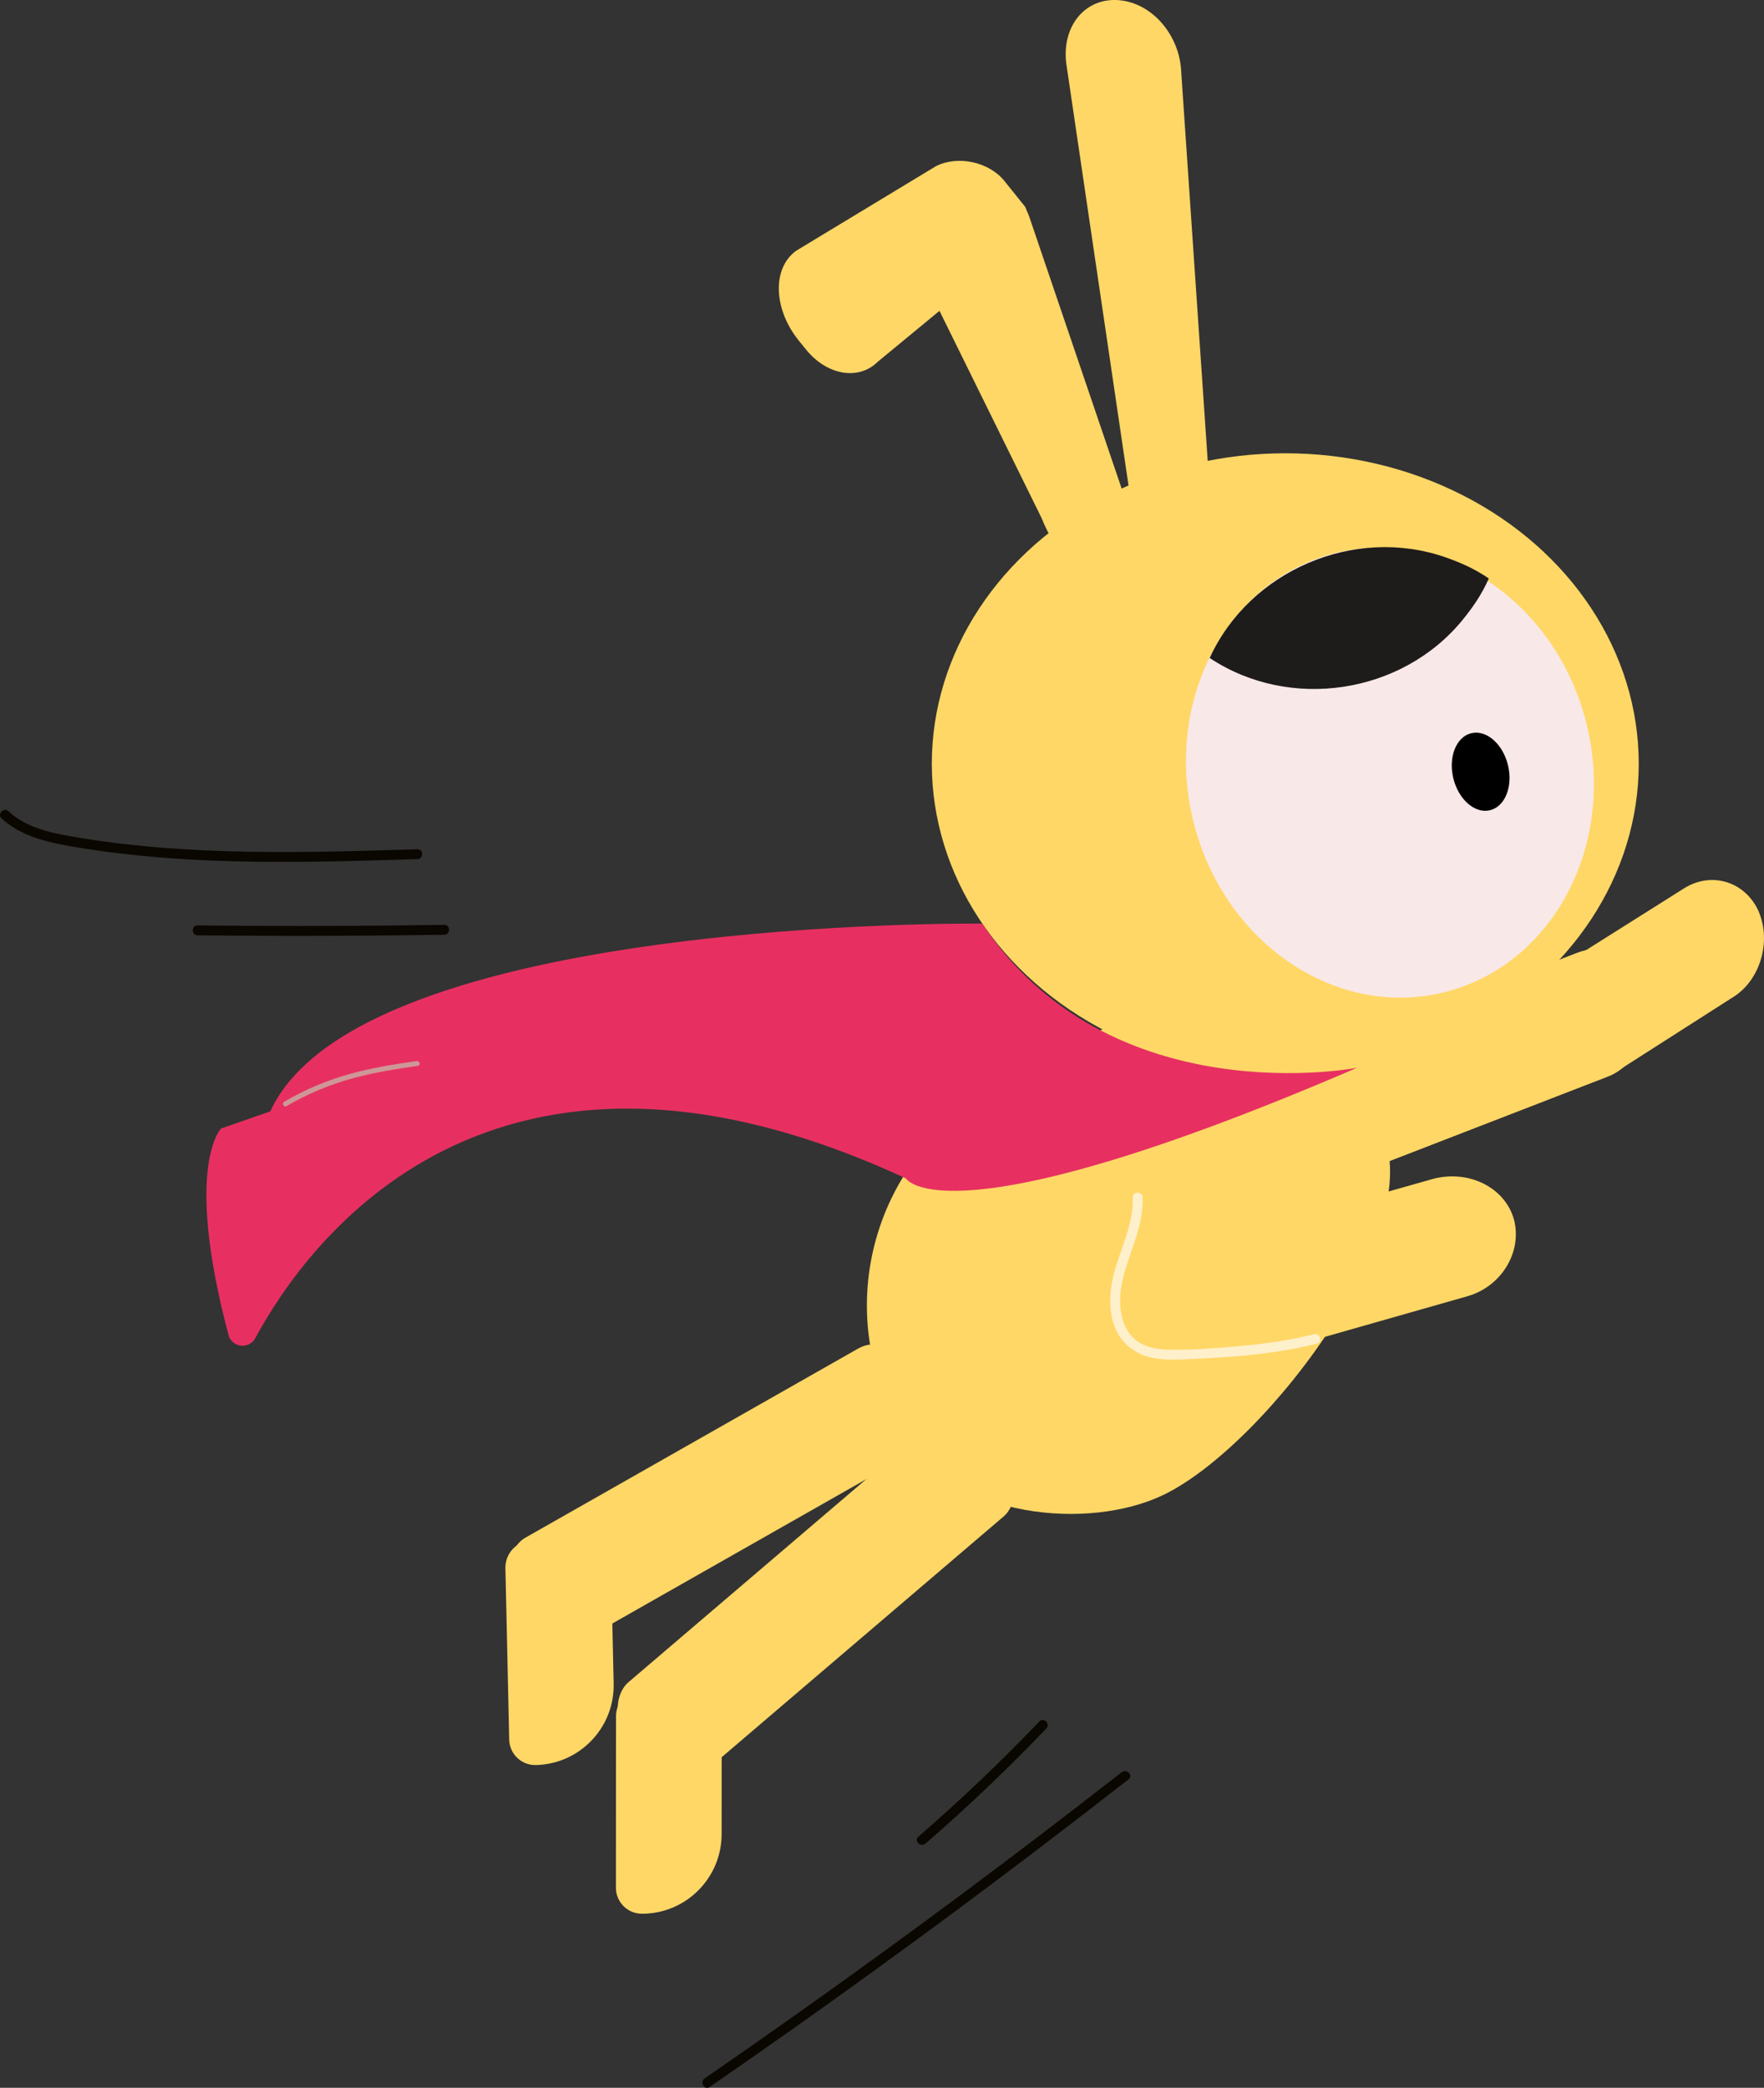 <?xml version="1.0" encoding="UTF-8"?>
<svg id="b" data-name="圖層 2" xmlns="http://www.w3.org/2000/svg" viewBox="0 0 534.15 632.17">
  <rect x="0" y="0" width="534.15" height="632.17" fill="#333333" stroke="none"/>
  <defs>
    <style>
      .d {
        fill: #e73061;
      }

      .e {
        fill: #ce9797;
      }

      .f {
        fill: #0a0700;
      }

      .g {
        fill: #f9e8e8;
      }

      .h {
        fill: #fff0cc;
      }

      .i {
        fill: #1e1b1b;
      }

      .j {
        fill: #ffd766;
      }
    </style>
  </defs>
  <g id="c" data-name="圖層 53">
    <path class="j" d="M417.46,340.67h0c17.21,29.12-33.7,96.61-64.96,111.87-22.54,11-63.78,7.37-78.9-18.22l-.74-1.26c-20.9-35.35-9.17-80.95,26.18-101.85l24.74-14.62c32.52-19.22,74.47-8.44,93.69,24.08Z"/>
    <ellipse class="j" cx="389.19" cy="231.25" rx="107.03" ry="94"/>
    <path class="j" d="M335.35,174.87c-.79.34-1.62.5-2.47.5-5.87,0-13.11-7.58-17.51-18.57l-30.89-62.68-18.67,15.4c-5.74,5.71-15.33,4.23-21.75-3.7l-2.19-2.7c-7.63-9.42-8.18-21.82-.81-27.18l42.38-25.64c6.72-3.36,16.1-1.22,20.67,4.46l4.34,5.4,1.97,2.45,1.17,2.78.74,2.19,27.93,82.17c2.95,11.48.62,22.75-4.91,25.12Z"/>
    <path class="j" d="M357.15,168.59h0c-6.35-.26-13.3-9.81-15.39-21.32l-18.92-128.28c-1.28-11.37,5.98-19.83,16.09-18.93h0c10.05.9,18.39,10.69,18.76,21.9l8.62,126.5c1.17,11.35-2.87,20.37-9.16,20.13Z"/>
    <ellipse class="g" cx="420.89" cy="233.9" rx="61.33" ry="68.5" transform="translate(-43.54 106.78) rotate(-13.75)"/>
    <path class="j" d="M390.81,363.17l96.1-37.2c8.23-3.19,13.07-13.25,10.81-22.49l-1-4.09c-2.26-9.23-10.77-14.14-19-10.95l-66.71,25.82c-16.23,6.28-25.77,26.13-21.31,44.34l1.12,4.57Z"/>
    <path class="j" d="M532.55,276.04h0c3.9,9.17.38,20.75-7.61,25.78l-34.44,22.02c-4.45,2.89-10.15.8-12.82-4.64l-6.32-12.38c-2.95-5.55-1.54-12.5,3.24-15.56l35.44-22.34c8.28-5.14,18.48-2,22.53,7.11Z"/>
    <path class="j" d="M458.44,369.26h0c-2.74-9.85-13.98-15.28-24.86-12.21l-47.54,13.47c-6.23,1.77-9.18,7.85-6.68,13.6l5.5,13.23c2.38,6,9.13,9.48,15.17,7.76l44.33-12.63c10.24-2.91,16.66-13.34,14.08-23.23Z"/>
    <rect class="j" x="200.42" y="384.65" width="35.6" height="135.6" rx="9.79" ry="9.79" transform="translate(-67.31 865.73) rotate(-119.61)"/>
    <path class="j" d="M143.48,484.25h51.92c4.52,0,8.2,3.67,8.2,8.2v23.8h-43.88c-13.31,0-24.12-10.81-24.12-24.12h0c0-4.35,3.53-7.88,7.88-7.88Z" transform="translate(-326.76 680.91) rotate(-91.27)"/>
    <rect class="j" x="229.33" y="414.91" width="35.6" height="138.72" rx="9.79" ry="9.79" transform="translate(39.27 986.65) rotate(-130.49)"/>
    <path class="j" d="M176.4,529.48h51.92c4.52,0,8.2,3.67,8.2,8.2v23.8h-43.88c-13.31,0-24.12-10.81-24.12-24.12h0c0-4.35,3.53-7.88,7.88-7.88Z" transform="translate(-343.07 747.7) rotate(-89.97)"/>
    <ellipse cx="448.36" cy="233.62" rx="8.51" ry="12" transform="translate(-42.69 113.31) rotate(-13.75)"/>
    <path class="i" d="M366.3,199.23c12.14-26.51,43.76-40.03,71.26-30.53,4.64,1.61,8.91,3.48,13.26,6.45-2.12,4.81-4.77,8.65-7.87,12.47-18.36,22.57-52.37,27.75-76.65,11.61h0Z"/>
    <path class="d" d="M410.88,323.32s-74.87,14.49-113.45-43.66c0,0-188.59-2.15-215.59,56.85l-14.87,5.18s-11.41,11.12,2.22,62.52c1.02,3.85,6.23,4.45,8.12.95,15.75-29.17,71.42-106.56,197-48.35,0,0,11.61,20.33,136.57-33.48Z"/>
    <path class="e" d="M86.79,334.91c6.38-3.76,13.21-6.58,20.36-8.51,6.36-1.71,12.87-2.74,19.39-3.68.95-.14.55-1.58-.4-1.45-6.65.96-13.3,2.01-19.79,3.79-7.12,1.95-13.95,4.8-20.32,8.55-.83.49-.08,1.79.76,1.3h0Z"/>
    <path class="j" d="M397.74,403.14c-9.74.15-19.49.3-29.23.45-1.93.03-1.93,3.03,0,3,9.74-.15,19.49-.3,29.23-.45,1.93-.03,1.93-3.03,0-3h0Z"/>
    <path class="h" d="M397.9,403.98c-7.33,1.84-14.81,2.91-22.34,3.58-7.05.62-14.25,1.25-21.33,1.12-3.07-.06-6.26-.43-8.97-2-2.21-1.28-3.85-3.3-4.81-5.66-2.04-5.04-1.37-10.87.12-15.96,2.17-7.41,5.71-14.58,5.44-22.48-.07-1.93-3.07-1.93-3,0,.26,7.52-3.17,14.41-5.27,21.46-1.62,5.47-2.32,11.66-.41,17.15,2.07,5.97,7.04,9.42,13.22,10.22,3.36.44,6.75.24,10.12.08,4.01-.18,8.01-.4,12.01-.7,8.75-.67,17.49-1.78,26.01-3.92,1.87-.47,1.08-3.36-.8-2.89h0Z"/>
    <path class="f" d="M314.72,521.24c-11.65,12.19-23.87,23.82-36.62,34.87-1.46,1.27.67,3.38,2.12,2.12,12.74-11.04,24.96-22.68,36.62-34.87,1.33-1.4-.78-3.52-2.12-2.12h0Z"/>
    <path class="f" d="M339.63,536.62c-16.06,12.54-32.26,24.9-48.6,37.06-16.32,12.14-32.77,24.1-49.37,35.86-9.39,6.65-18.82,13.25-28.29,19.78-1.58,1.09-.08,3.69,1.51,2.59,16.88-11.64,33.62-23.47,50.23-35.5,16.6-12.03,33.07-24.25,49.38-36.66,9.13-6.95,18.22-13.95,27.26-21.01,1.52-1.19-.62-3.3-2.12-2.12h0Z"/>
    <path class="f" d="M134.54,280.03c-19.42.3-38.85.41-58.28.31-5.48-.03-10.96-.07-16.44-.13-1.93-.02-1.93,2.98,0,3,19.43.21,38.85.22,58.28.03,5.48-.05,10.96-.12,16.44-.21,1.93-.03,1.93-3.03,0-3h0Z"/>
    <path class="f" d="M126.39,257.14c-16.98.52-33.97,1.04-50.96.75s-33.95-1.38-50.71-4.12c-7.7-1.26-16.21-2.59-22.14-8.12-1.41-1.31-3.54.8-2.12,2.12,5.27,4.9,12.3,6.87,19.21,8.15,8.39,1.55,16.89,2.63,25.39,3.41,17.22,1.58,34.54,1.81,51.82,1.55,9.84-.14,19.67-.45,29.5-.75,1.93-.06,1.93-3.06,0-3h0Z"/>
  </g>
</svg>